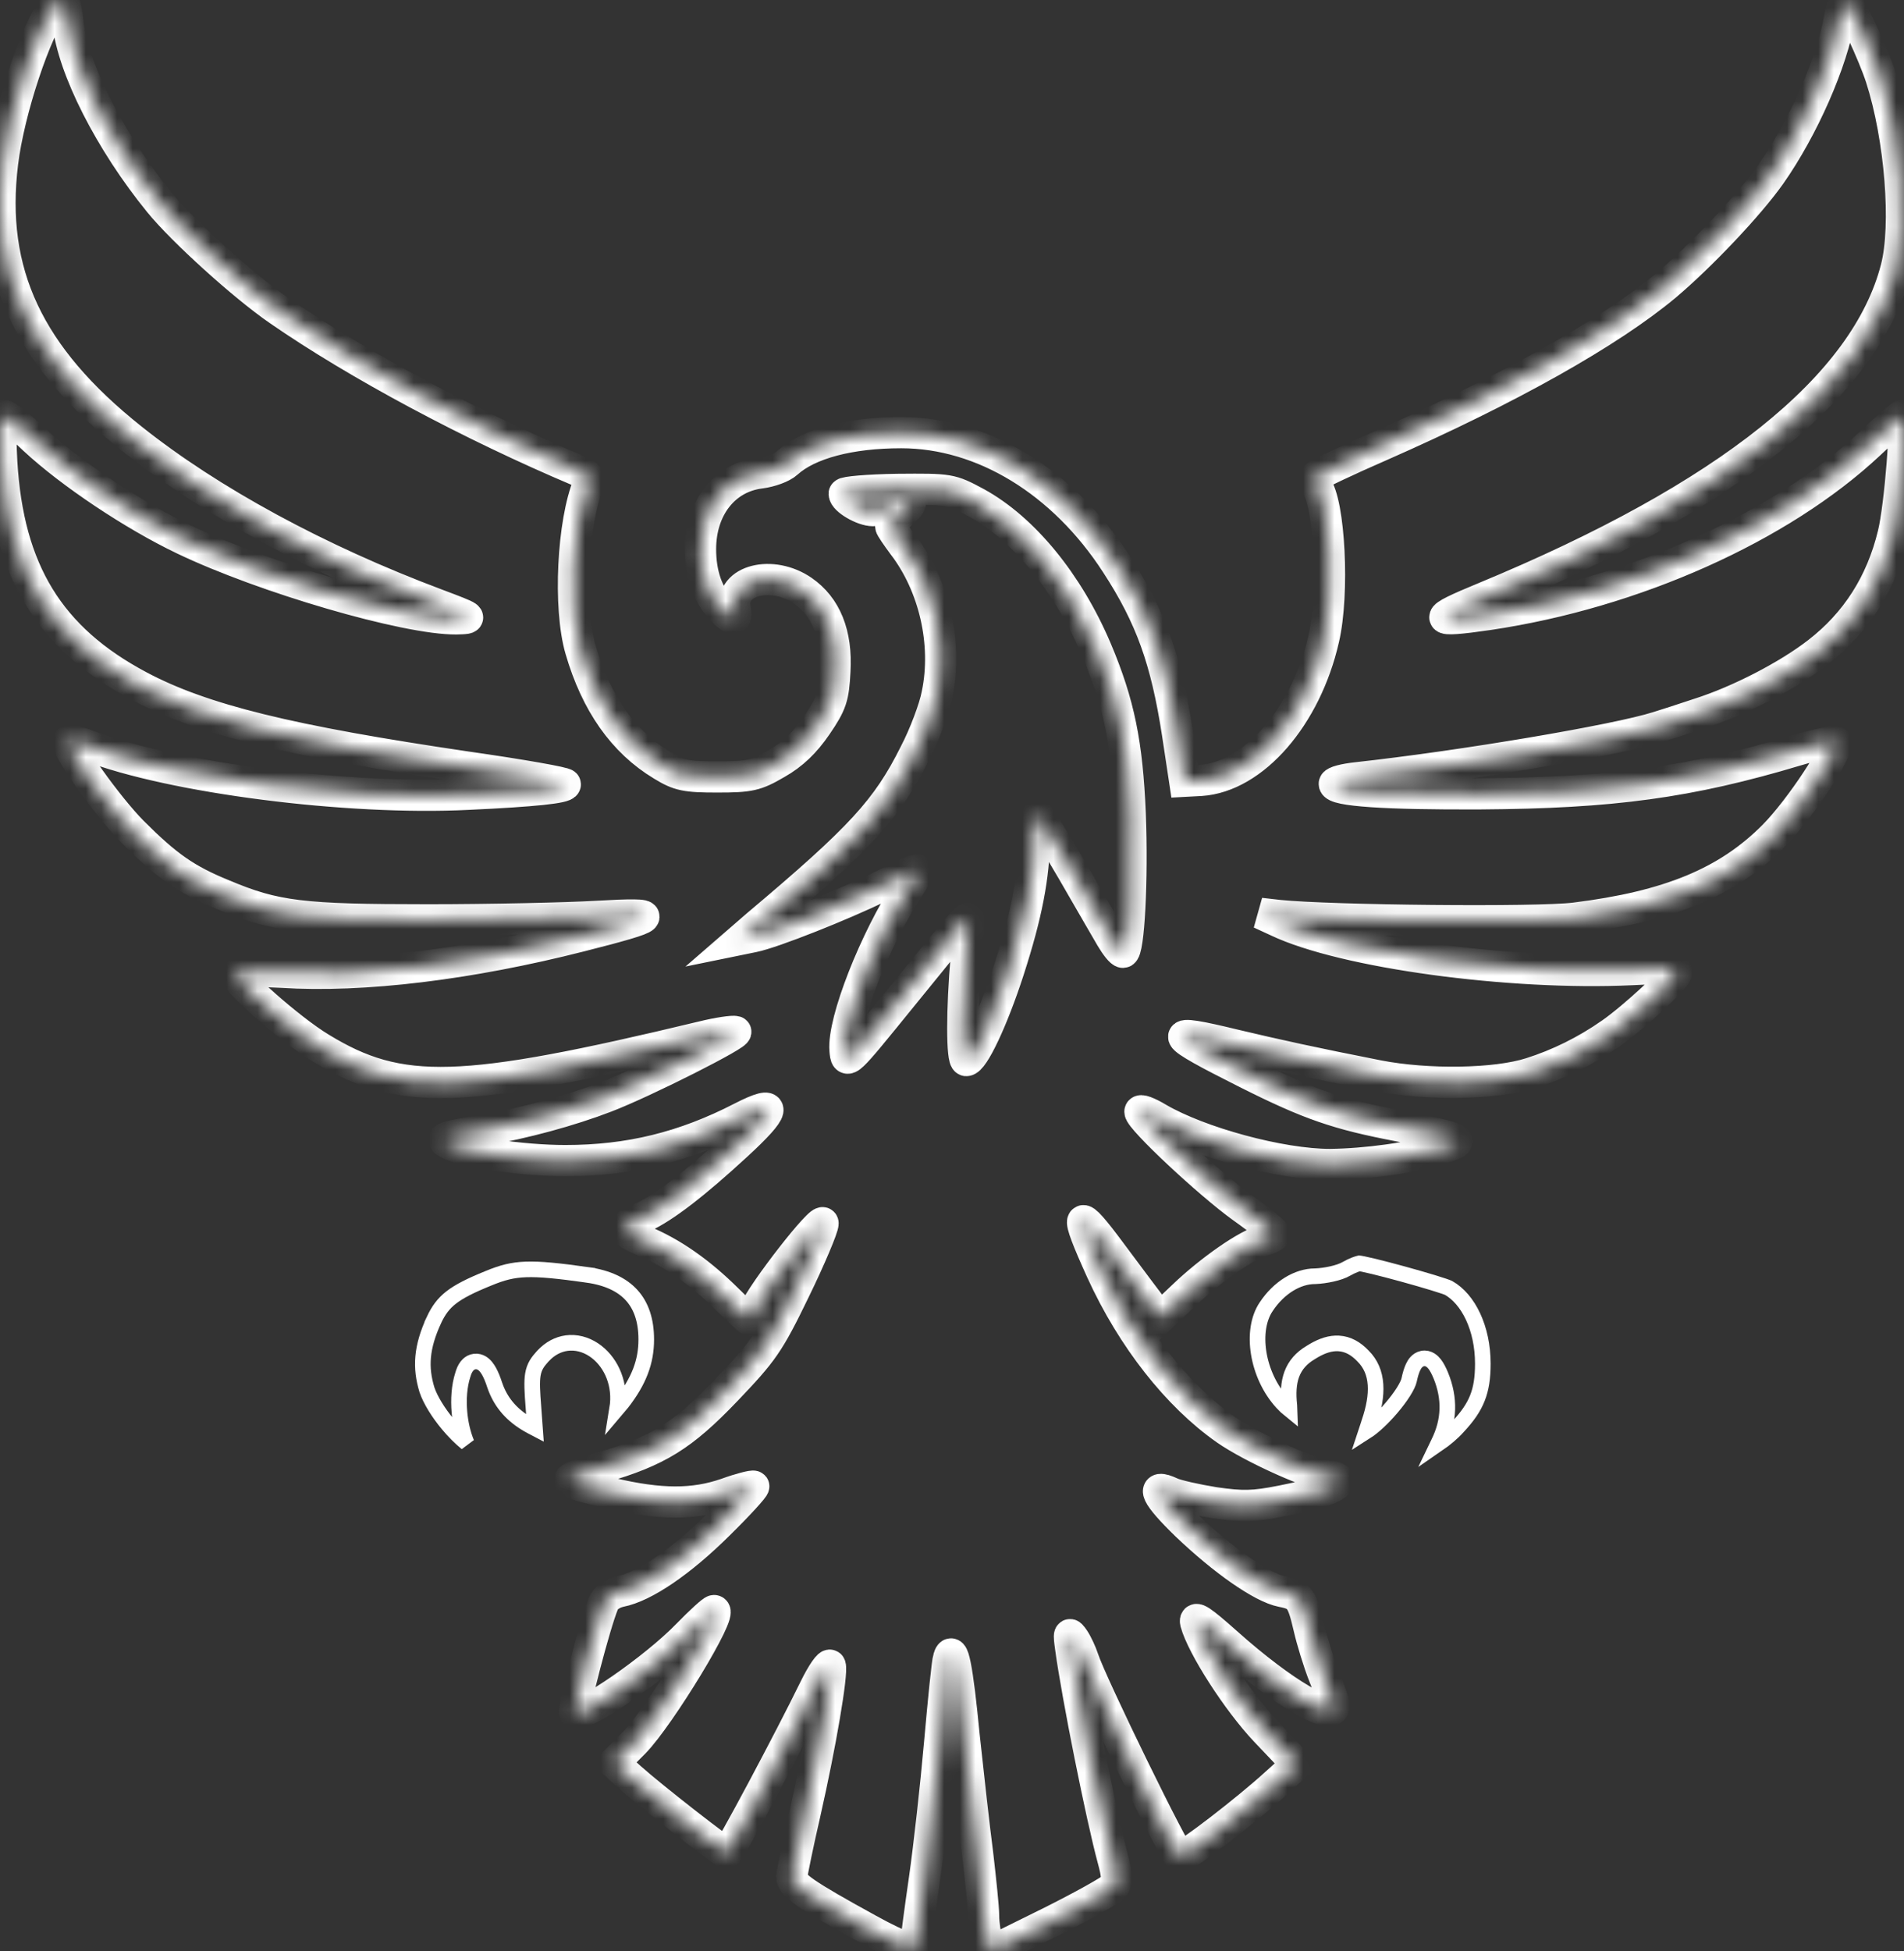 <svg width="122" height="125" viewBox="0 0 122 125" fill="none" xmlns="http://www.w3.org/2000/svg">
<rect x="0" y="0" width="122" height="125" fill="#333333" stroke="none"/>
<mask id="path-1-inside-1_2_11722" fill="white">
<path d="M3.522 0.308C2.303 1.889 0.571 7.077 0.165 10.433C-0.701 17.452 1.816 22.833 8.449 28.104C13.457 32.098 20.414 35.871 27.967 38.701C30.322 39.588 30.377 39.616 29.24 39.644C26.018 39.672 16.895 37.008 11.751 34.54C8.557 33.014 4.523 30.323 2.195 28.159C1.302 27.299 0.408 26.606 0.246 26.606C0.057 26.606 0.002 27.521 0.111 29.574C0.517 36.565 3.17 40.892 8.909 43.944C12.97 46.107 18.573 47.466 29.889 49.131C33.382 49.63 36.224 50.13 36.224 50.24C36.224 50.462 34.248 50.684 29.998 50.879C22.309 51.267 10.993 49.824 5.687 47.772C5.065 47.522 4.469 47.411 4.388 47.494C4.117 47.772 6.879 51.655 8.503 53.292C10.696 55.483 11.914 56.343 14.296 57.314C17.653 58.729 19.358 58.923 27.426 58.923C31.459 58.923 36.332 58.812 38.254 58.701C42.532 58.452 42.315 58.673 37.172 59.977C30.079 61.78 23.257 62.612 18.059 62.28C16.489 62.196 15.135 62.196 15.054 62.28C14.756 62.557 18.601 65.969 20.55 67.134C25.639 70.241 29.51 70.13 44.995 66.413C45.997 66.163 46.971 66.025 47.134 66.08C47.486 66.191 41.286 69.326 38.823 70.269C36.522 71.156 33.544 71.961 31.08 72.377C28.292 72.849 28.13 72.904 28.698 73.237C29.673 73.792 33.463 74.347 36.224 74.347C40.312 74.347 43.831 73.487 47.54 71.573C49.868 70.38 49.76 71.018 47.188 73.376C44.508 75.845 42.559 77.343 41.232 77.953C40.61 78.23 40.041 78.535 39.933 78.646C39.825 78.757 40.393 79.146 41.205 79.478C43.046 80.228 44.86 81.504 46.619 83.251C47.35 83.972 48 84.583 48.054 84.583C48.108 84.583 48.244 84.305 48.379 83.945C48.785 82.863 52.738 77.786 52.738 78.369C52.738 78.646 51.925 80.588 50.924 82.641C49.245 86.108 48.893 86.58 46.511 89.077C43.723 91.989 42.153 92.96 38.525 94.014C35.71 94.847 35.737 94.874 39.148 95.651C42.315 96.4 44.454 96.4 46.538 95.679C47.459 95.346 48.244 95.152 48.298 95.207C48.352 95.263 47.35 96.372 46.051 97.648C43.614 100.062 41.286 101.643 39.743 101.948C39.229 102.059 38.796 102.364 38.66 102.725C38.119 104.028 36.684 109.577 36.82 109.715C37.253 110.131 41.963 106.886 44.075 104.694C44.887 103.862 45.645 103.169 45.753 103.169C46.403 103.169 42.288 109.937 40.637 111.629L39.337 112.933L40.42 113.904C41.747 115.097 46.376 118.703 46.565 118.703C46.728 118.703 50.626 111.38 52.196 108.162C52.683 107.163 53.144 106.525 53.198 106.692C53.36 107.163 52.575 111.768 51.601 116.068C51.14 118.065 50.761 119.924 50.734 120.201C50.707 120.756 51.546 121.338 55.634 123.585C57.908 124.834 58.693 125.055 58.693 124.445C58.693 124.279 58.937 122.42 59.235 120.367C59.532 118.315 59.966 114.376 60.209 111.629C60.453 108.883 60.697 106.442 60.778 106.22C61.048 105.277 61.346 106.747 61.779 111.213C62.05 113.738 62.429 117.15 62.646 118.786C62.835 120.423 63.025 122.198 63.025 122.725C63.025 123.225 63.133 123.974 63.268 124.334L63.512 125L67.275 123.141C69.332 122.115 71.173 121.089 71.363 120.867C71.606 120.534 71.606 120.173 71.309 119.091C70.578 116.401 69.007 108.55 68.601 105.554C68.466 104.583 68.493 104.528 68.818 104.999C69.007 105.277 69.278 105.859 69.414 106.275C69.901 107.801 75.342 118.953 75.613 118.953C75.938 118.98 79.944 115.901 81.785 114.209L83.112 113.016L81.108 110.908C79.268 108.966 77.021 105.443 76.615 103.945C76.506 103.474 76.966 103.779 78.618 105.249C82.218 108.467 85.494 110.381 85.494 109.244C85.494 109.105 85.196 108.245 84.844 107.385C84.492 106.497 84.059 105.083 83.87 104.25C83.437 102.392 83.274 102.17 82.137 101.948C80.865 101.698 78.401 99.978 76.019 97.704C74.07 95.817 73.664 94.985 75.044 95.623C75.396 95.79 76.642 96.067 77.833 96.261C79.592 96.511 80.296 96.511 82.11 96.15C84.628 95.651 85.765 95.263 85.765 94.847C85.765 94.708 85.521 94.569 85.223 94.569C84.276 94.569 80.242 92.766 78.537 91.573C75.451 89.409 72.554 85.748 70.578 81.42C68.791 77.481 68.953 77.204 71.227 80.283C72.364 81.809 73.528 83.362 73.826 83.751L74.341 84.416L75.802 83.029C77.508 81.393 79.917 79.7 80.973 79.451C81.379 79.34 81.704 79.173 81.704 79.062C81.704 78.951 80.757 78.175 79.62 77.37C77.454 75.817 73.041 71.683 73.041 71.212C73.041 71.046 73.555 71.24 74.205 71.628C76.858 73.181 82.056 74.596 85.223 74.596C87.524 74.569 90.421 74.18 92.262 73.598C94.076 73.043 93.913 72.96 89.636 72.127C85.711 71.378 83.924 70.768 79.944 68.771C74.692 66.135 74.557 65.83 79.132 66.94C81.812 67.578 84.222 68.105 88.309 68.909C91.45 69.52 95.835 69.464 98.082 68.743C99.842 68.188 101.602 67.328 103.226 66.191C104.661 65.192 107.422 62.64 107.422 62.307C107.422 62.058 106.637 62.002 104.525 62.113C96.756 62.474 86.09 61.031 81.839 59.006L80.757 58.507L81.975 58.646C85.25 58.979 98.515 59.117 100.925 58.812C106.962 58.063 110.698 56.51 113.648 53.541C115.354 51.822 117.953 47.855 117.628 47.522C117.547 47.439 116.41 47.688 115.083 48.077C108.234 50.13 103.307 50.795 94.834 50.851C88.797 50.879 85.494 50.657 85.494 50.213C85.494 50.074 86.144 49.908 86.929 49.824C93.751 49.075 103.578 47.411 106.204 46.579C106.664 46.44 107.855 46.052 108.857 45.719C111.401 44.914 114.569 43.278 116.491 41.78C118.927 39.893 120.552 37.369 121.31 34.207C121.743 32.459 122.203 26.606 121.905 26.606C121.797 26.606 120.849 27.438 119.794 28.437C114.081 33.791 104.715 37.979 95.375 39.366C91.72 39.893 91.666 39.699 95.104 38.285C110.725 31.821 119.55 24.747 121.499 17.174C122.203 14.428 121.77 8.852 120.524 4.969C120.037 3.471 118.575 0.336 118.278 0.114C118.142 0.059 117.98 0.502 117.871 1.113C117.438 3.887 115.543 8.214 113.432 11.21C112.078 13.124 109.019 16.37 106.718 18.312C103.118 21.308 96.729 24.914 88.472 28.548C86.306 29.491 84.438 30.378 84.303 30.517C84.168 30.656 84.168 30.878 84.33 31.1C85.196 32.182 85.494 38.035 84.817 40.92C83.68 45.913 80.323 49.769 76.939 49.991L75.911 50.046L75.451 46.995C74.72 42.279 73.745 39.533 71.525 36.121C68.114 30.85 62.971 27.715 57.746 27.715C54.47 27.715 51.817 28.409 50.437 29.657C50.139 29.935 49.381 30.212 48.731 30.295C46.43 30.573 44.887 32.542 44.887 35.178C44.887 36.786 45.347 38.09 46.213 39.006C46.971 39.838 47.269 39.81 47.107 38.95C46.782 37.175 49.462 36.481 51.438 37.841C52.927 38.867 53.631 40.615 53.496 42.973C53.414 44.665 53.279 45.081 52.331 46.468C51.574 47.577 50.788 48.326 49.76 48.909C48.433 49.686 48.027 49.769 45.97 49.769C43.966 49.769 43.506 49.686 42.423 49.02C39.933 47.522 38.2 45.053 37.199 41.613C36.413 38.922 36.684 33.43 37.713 30.989C37.848 30.628 37.713 30.434 37.117 30.184C30.16 27.244 22.851 23.333 17.843 19.865C15.623 18.339 11.697 14.789 10.208 12.958C7.041 9.074 4.659 4.358 4.361 1.473C4.198 -0.052 4.009 -0.302 3.522 0.308ZM62.565 32.209C65.597 33.874 68.439 37.341 70.253 41.613C71.715 45.081 72.229 47.633 72.418 52.127C72.581 56.343 72.337 61.004 71.958 61.004C71.823 61.004 71.498 60.587 71.2 60.088C70.93 59.617 69.793 57.675 68.71 55.788C67.627 53.93 66.625 52.321 66.517 52.238C66.382 52.154 66.273 52.82 66.273 53.68C66.273 56.094 65.786 58.59 64.649 62.113C63.62 65.303 62.375 67.939 61.915 67.939C61.617 67.939 61.617 64.638 61.915 61.281C62.023 59.977 62.104 58.895 62.05 58.84C61.969 58.701 61.509 59.256 57.746 63.889C54.254 68.188 54.227 68.244 54.145 67.273C53.983 65.442 56.067 60.144 58.206 56.898C58.639 56.26 58.883 55.733 58.747 55.733C58.585 55.733 57.529 56.205 56.365 56.815C53.983 57.98 49.516 59.755 48.271 60.005L47.459 60.171L48.514 59.256C55.174 53.653 56.825 51.849 58.612 48.271C59.235 47.078 59.884 45.358 60.047 44.471C60.724 41.225 59.857 37.508 57.881 34.928C57.448 34.345 57.069 33.791 57.069 33.707C57.069 33.596 57.394 33.208 57.827 32.847C58.747 32.043 58.423 31.599 57.367 32.237C56.934 32.487 56.284 32.709 55.932 32.709C55.282 32.709 54.091 32.015 54.091 31.627C54.091 31.516 55.634 31.377 57.502 31.349C60.859 31.322 60.913 31.322 62.565 32.209Z"/>
</mask>
<path d="M3.522 0.308C2.303 1.889 0.571 7.077 0.165 10.433C-0.701 17.452 1.816 22.833 8.449 28.104C13.457 32.098 20.414 35.871 27.967 38.701C30.322 39.588 30.377 39.616 29.24 39.644C26.018 39.672 16.895 37.008 11.751 34.54C8.557 33.014 4.523 30.323 2.195 28.159C1.302 27.299 0.408 26.606 0.246 26.606C0.057 26.606 0.002 27.521 0.111 29.574C0.517 36.565 3.17 40.892 8.909 43.944C12.97 46.107 18.573 47.466 29.889 49.131C33.382 49.63 36.224 50.13 36.224 50.24C36.224 50.462 34.248 50.684 29.998 50.879C22.309 51.267 10.993 49.824 5.687 47.772C5.065 47.522 4.469 47.411 4.388 47.494C4.117 47.772 6.879 51.655 8.503 53.292C10.696 55.483 11.914 56.343 14.296 57.314C17.653 58.729 19.358 58.923 27.426 58.923C31.459 58.923 36.332 58.812 38.254 58.701C42.532 58.452 42.315 58.673 37.172 59.977C30.079 61.78 23.257 62.612 18.059 62.28C16.489 62.196 15.135 62.196 15.054 62.28C14.756 62.557 18.601 65.969 20.55 67.134C25.639 70.241 29.51 70.13 44.995 66.413C45.997 66.163 46.971 66.025 47.134 66.08C47.486 66.191 41.286 69.326 38.823 70.269C36.522 71.156 33.544 71.961 31.08 72.377C28.292 72.849 28.13 72.904 28.698 73.237C29.673 73.792 33.463 74.347 36.224 74.347C40.312 74.347 43.831 73.487 47.54 71.573C49.868 70.38 49.76 71.018 47.188 73.376C44.508 75.845 42.559 77.343 41.232 77.953C40.61 78.23 40.041 78.535 39.933 78.646C39.825 78.757 40.393 79.146 41.205 79.478C43.046 80.228 44.86 81.504 46.619 83.251C47.35 83.972 48 84.583 48.054 84.583C48.108 84.583 48.244 84.305 48.379 83.945C48.785 82.863 52.738 77.786 52.738 78.369C52.738 78.646 51.925 80.588 50.924 82.641C49.245 86.108 48.893 86.58 46.511 89.077C43.723 91.989 42.153 92.96 38.525 94.014C35.71 94.847 35.737 94.874 39.148 95.651C42.315 96.4 44.454 96.4 46.538 95.679C47.459 95.346 48.244 95.152 48.298 95.207C48.352 95.263 47.35 96.372 46.051 97.648C43.614 100.062 41.286 101.643 39.743 101.948C39.229 102.059 38.796 102.364 38.66 102.725C38.119 104.028 36.684 109.577 36.82 109.715C37.253 110.131 41.963 106.886 44.075 104.694C44.887 103.862 45.645 103.169 45.753 103.169C46.403 103.169 42.288 109.937 40.637 111.629L39.337 112.933L40.42 113.904C41.747 115.097 46.376 118.703 46.565 118.703C46.728 118.703 50.626 111.38 52.196 108.162C52.683 107.163 53.144 106.525 53.198 106.692C53.36 107.163 52.575 111.768 51.601 116.068C51.14 118.065 50.761 119.924 50.734 120.201C50.707 120.756 51.546 121.338 55.634 123.585C57.908 124.834 58.693 125.055 58.693 124.445C58.693 124.279 58.937 122.42 59.235 120.367C59.532 118.315 59.966 114.376 60.209 111.629C60.453 108.883 60.697 106.442 60.778 106.22C61.048 105.277 61.346 106.747 61.779 111.213C62.05 113.738 62.429 117.15 62.646 118.786C62.835 120.423 63.025 122.198 63.025 122.725C63.025 123.225 63.133 123.974 63.268 124.334L63.512 125L67.275 123.141C69.332 122.115 71.173 121.089 71.363 120.867C71.606 120.534 71.606 120.173 71.309 119.091C70.578 116.401 69.007 108.55 68.601 105.554C68.466 104.583 68.493 104.528 68.818 104.999C69.007 105.277 69.278 105.859 69.414 106.275C69.901 107.801 75.342 118.953 75.613 118.953C75.938 118.98 79.944 115.901 81.785 114.209L83.112 113.016L81.108 110.908C79.268 108.966 77.021 105.443 76.615 103.945C76.506 103.474 76.966 103.779 78.618 105.249C82.218 108.467 85.494 110.381 85.494 109.244C85.494 109.105 85.196 108.245 84.844 107.385C84.492 106.497 84.059 105.083 83.87 104.25C83.437 102.392 83.274 102.17 82.137 101.948C80.865 101.698 78.401 99.978 76.019 97.704C74.07 95.817 73.664 94.985 75.044 95.623C75.396 95.79 76.642 96.067 77.833 96.261C79.592 96.511 80.296 96.511 82.11 96.15C84.628 95.651 85.765 95.263 85.765 94.847C85.765 94.708 85.521 94.569 85.223 94.569C84.276 94.569 80.242 92.766 78.537 91.573C75.451 89.409 72.554 85.748 70.578 81.42C68.791 77.481 68.953 77.204 71.227 80.283C72.364 81.809 73.528 83.362 73.826 83.751L74.341 84.416L75.802 83.029C77.508 81.393 79.917 79.7 80.973 79.451C81.379 79.34 81.704 79.173 81.704 79.062C81.704 78.951 80.757 78.175 79.62 77.37C77.454 75.817 73.041 71.683 73.041 71.212C73.041 71.046 73.555 71.24 74.205 71.628C76.858 73.181 82.056 74.596 85.223 74.596C87.524 74.569 90.421 74.18 92.262 73.598C94.076 73.043 93.913 72.96 89.636 72.127C85.711 71.378 83.924 70.768 79.944 68.771C74.692 66.135 74.557 65.83 79.132 66.94C81.812 67.578 84.222 68.105 88.309 68.909C91.45 69.52 95.835 69.464 98.082 68.743C99.842 68.188 101.602 67.328 103.226 66.191C104.661 65.192 107.422 62.64 107.422 62.307C107.422 62.058 106.637 62.002 104.525 62.113C96.756 62.474 86.09 61.031 81.839 59.006L80.757 58.507L81.975 58.646C85.25 58.979 98.515 59.117 100.925 58.812C106.962 58.063 110.698 56.51 113.648 53.541C115.354 51.822 117.953 47.855 117.628 47.522C117.547 47.439 116.41 47.688 115.083 48.077C108.234 50.13 103.307 50.795 94.834 50.851C88.797 50.879 85.494 50.657 85.494 50.213C85.494 50.074 86.144 49.908 86.929 49.824C93.751 49.075 103.578 47.411 106.204 46.579C106.664 46.44 107.855 46.052 108.857 45.719C111.401 44.914 114.569 43.278 116.491 41.78C118.927 39.893 120.552 37.369 121.31 34.207C121.743 32.459 122.203 26.606 121.905 26.606C121.797 26.606 120.849 27.438 119.794 28.437C114.081 33.791 104.715 37.979 95.375 39.366C91.72 39.893 91.666 39.699 95.104 38.285C110.725 31.821 119.55 24.747 121.499 17.174C122.203 14.428 121.77 8.852 120.524 4.969C120.037 3.471 118.575 0.336 118.278 0.114C118.142 0.059 117.98 0.502 117.871 1.113C117.438 3.887 115.543 8.214 113.432 11.21C112.078 13.124 109.019 16.37 106.718 18.312C103.118 21.308 96.729 24.914 88.472 28.548C86.306 29.491 84.438 30.378 84.303 30.517C84.168 30.656 84.168 30.878 84.33 31.1C85.196 32.182 85.494 38.035 84.817 40.92C83.68 45.913 80.323 49.769 76.939 49.991L75.911 50.046L75.451 46.995C74.72 42.279 73.745 39.533 71.525 36.121C68.114 30.85 62.971 27.715 57.746 27.715C54.47 27.715 51.817 28.409 50.437 29.657C50.139 29.935 49.381 30.212 48.731 30.295C46.43 30.573 44.887 32.542 44.887 35.178C44.887 36.786 45.347 38.09 46.213 39.006C46.971 39.838 47.269 39.81 47.107 38.95C46.782 37.175 49.462 36.481 51.438 37.841C52.927 38.867 53.631 40.615 53.496 42.973C53.414 44.665 53.279 45.081 52.331 46.468C51.574 47.577 50.788 48.326 49.76 48.909C48.433 49.686 48.027 49.769 45.97 49.769C43.966 49.769 43.506 49.686 42.423 49.02C39.933 47.522 38.2 45.053 37.199 41.613C36.413 38.922 36.684 33.43 37.713 30.989C37.848 30.628 37.713 30.434 37.117 30.184C30.16 27.244 22.851 23.333 17.843 19.865C15.623 18.339 11.697 14.789 10.208 12.958C7.041 9.074 4.659 4.358 4.361 1.473C4.198 -0.052 4.009 -0.302 3.522 0.308ZM62.565 32.209C65.597 33.874 68.439 37.341 70.253 41.613C71.715 45.081 72.229 47.633 72.418 52.127C72.581 56.343 72.337 61.004 71.958 61.004C71.823 61.004 71.498 60.587 71.2 60.088C70.93 59.617 69.793 57.675 68.71 55.788C67.627 53.93 66.625 52.321 66.517 52.238C66.382 52.154 66.273 52.82 66.273 53.68C66.273 56.094 65.786 58.59 64.649 62.113C63.62 65.303 62.375 67.939 61.915 67.939C61.617 67.939 61.617 64.638 61.915 61.281C62.023 59.977 62.104 58.895 62.05 58.84C61.969 58.701 61.509 59.256 57.746 63.889C54.254 68.188 54.227 68.244 54.145 67.273C53.983 65.442 56.067 60.144 58.206 56.898C58.639 56.26 58.883 55.733 58.747 55.733C58.585 55.733 57.529 56.205 56.365 56.815C53.983 57.98 49.516 59.755 48.271 60.005L47.459 60.171L48.514 59.256C55.174 53.653 56.825 51.849 58.612 48.271C59.235 47.078 59.884 45.358 60.047 44.471C60.724 41.225 59.857 37.508 57.881 34.928C57.448 34.345 57.069 33.791 57.069 33.707C57.069 33.596 57.394 33.208 57.827 32.847C58.747 32.043 58.423 31.599 57.367 32.237C56.934 32.487 56.284 32.709 55.932 32.709C55.282 32.709 54.091 32.015 54.091 31.627C54.091 31.516 55.634 31.377 57.502 31.349C60.859 31.322 60.913 31.322 62.565 32.209Z" stroke="white" stroke-width="2" mask="url(#path-1-inside-1_2_11722)"/>
<path d="M87.136 80.932C87.189 80.94 87.261 80.953 87.349 80.971C87.525 81.007 87.755 81.059 88.023 81.124C88.56 81.254 89.236 81.432 89.915 81.618C90.594 81.805 91.272 81.999 91.812 82.164C92.083 82.246 92.317 82.32 92.497 82.382C92.676 82.443 92.776 82.482 92.814 82.5C94.081 83.215 95.013 85.078 95.013 87.356C95.013 88.261 94.908 88.943 94.668 89.552C94.428 90.161 94.038 90.733 93.415 91.397L93.406 91.408C93.063 91.795 92.579 92.194 92.14 92.496C92.149 92.477 92.158 92.458 92.168 92.439L92.17 92.435C92.886 90.998 92.915 89.571 92.321 88.111L92.319 88.108C92.199 87.818 92.07 87.564 91.927 87.38C91.807 87.226 91.541 86.95 91.15 87.025C90.967 87.061 90.834 87.164 90.745 87.262C90.657 87.358 90.592 87.472 90.541 87.581C90.439 87.798 90.357 88.083 90.287 88.413C90.252 88.57 90.136 88.827 89.926 89.16C89.723 89.482 89.455 89.84 89.155 90.191C88.61 90.832 88.002 91.402 87.532 91.702C87.584 91.542 87.649 91.353 87.728 91.13L87.728 91.124C88.34 89.329 88.335 87.851 87.336 86.862C86.891 86.394 86.383 86.09 85.773 86.057C85.251 86.028 84.725 86.204 84.186 86.517L83.967 86.65C83.398 86.991 82.995 87.435 82.773 88.028C82.559 88.604 82.532 89.276 82.617 90.047C82.628 90.148 82.632 90.234 82.634 90.306C82.506 90.203 82.345 90.054 82.153 89.847C81.36 88.983 80.839 87.827 80.653 86.684C80.467 85.533 80.63 84.459 81.12 83.723L81.122 83.72C81.948 82.463 83.162 81.754 84.251 81.754H84.273C84.616 81.739 84.997 81.685 85.346 81.606C85.685 81.53 86.035 81.419 86.29 81.269C86.453 81.174 86.638 81.088 86.805 81.022C86.94 80.969 87.043 80.94 87.1 80.926C87.109 80.927 87.121 80.929 87.136 80.932Z" stroke="white"/>
<path d="M33.697 81.317C34.602 81.284 35.758 81.402 37.643 81.666V81.667C38.945 81.85 39.872 82.305 40.476 82.971C41.076 83.633 41.409 84.564 41.409 85.805C41.409 87.224 40.947 88.45 39.862 89.853C39.746 90.002 39.64 90.131 39.545 90.242C39.795 88.713 39.188 87.343 38.23 86.599C37.739 86.218 37.143 85.992 36.52 86.018C35.969 86.041 35.433 86.261 34.968 86.686L34.773 86.881L34.768 86.887C34.465 87.226 34.231 87.522 34.144 88.053C34.067 88.514 34.102 89.15 34.182 90.167V90.168L34.278 91.489L34.074 91.382L34.073 91.381L33.849 91.258C32.827 90.672 32.149 89.903 31.768 88.914L31.69 88.698C31.584 88.37 31.469 88.09 31.348 87.868C31.235 87.663 31.082 87.441 30.866 87.314C30.747 87.245 30.591 87.195 30.415 87.217C30.239 87.238 30.1 87.323 30.001 87.419C29.866 87.549 29.774 87.723 29.709 87.902L29.651 88.082C29.427 88.783 29.367 89.637 29.439 90.459C29.498 91.146 29.653 91.842 29.902 92.441C29.505 92.118 29.086 91.699 28.696 91.231C28.078 90.487 27.581 89.68 27.362 89.041C26.916 87.594 27.003 86.306 27.799 84.57L27.798 84.569C28.097 83.932 28.413 83.503 28.904 83.119C29.415 82.721 30.138 82.353 31.295 81.885L31.298 81.884C32.166 81.525 32.818 81.349 33.697 81.317Z" stroke="white"/>
</svg>

